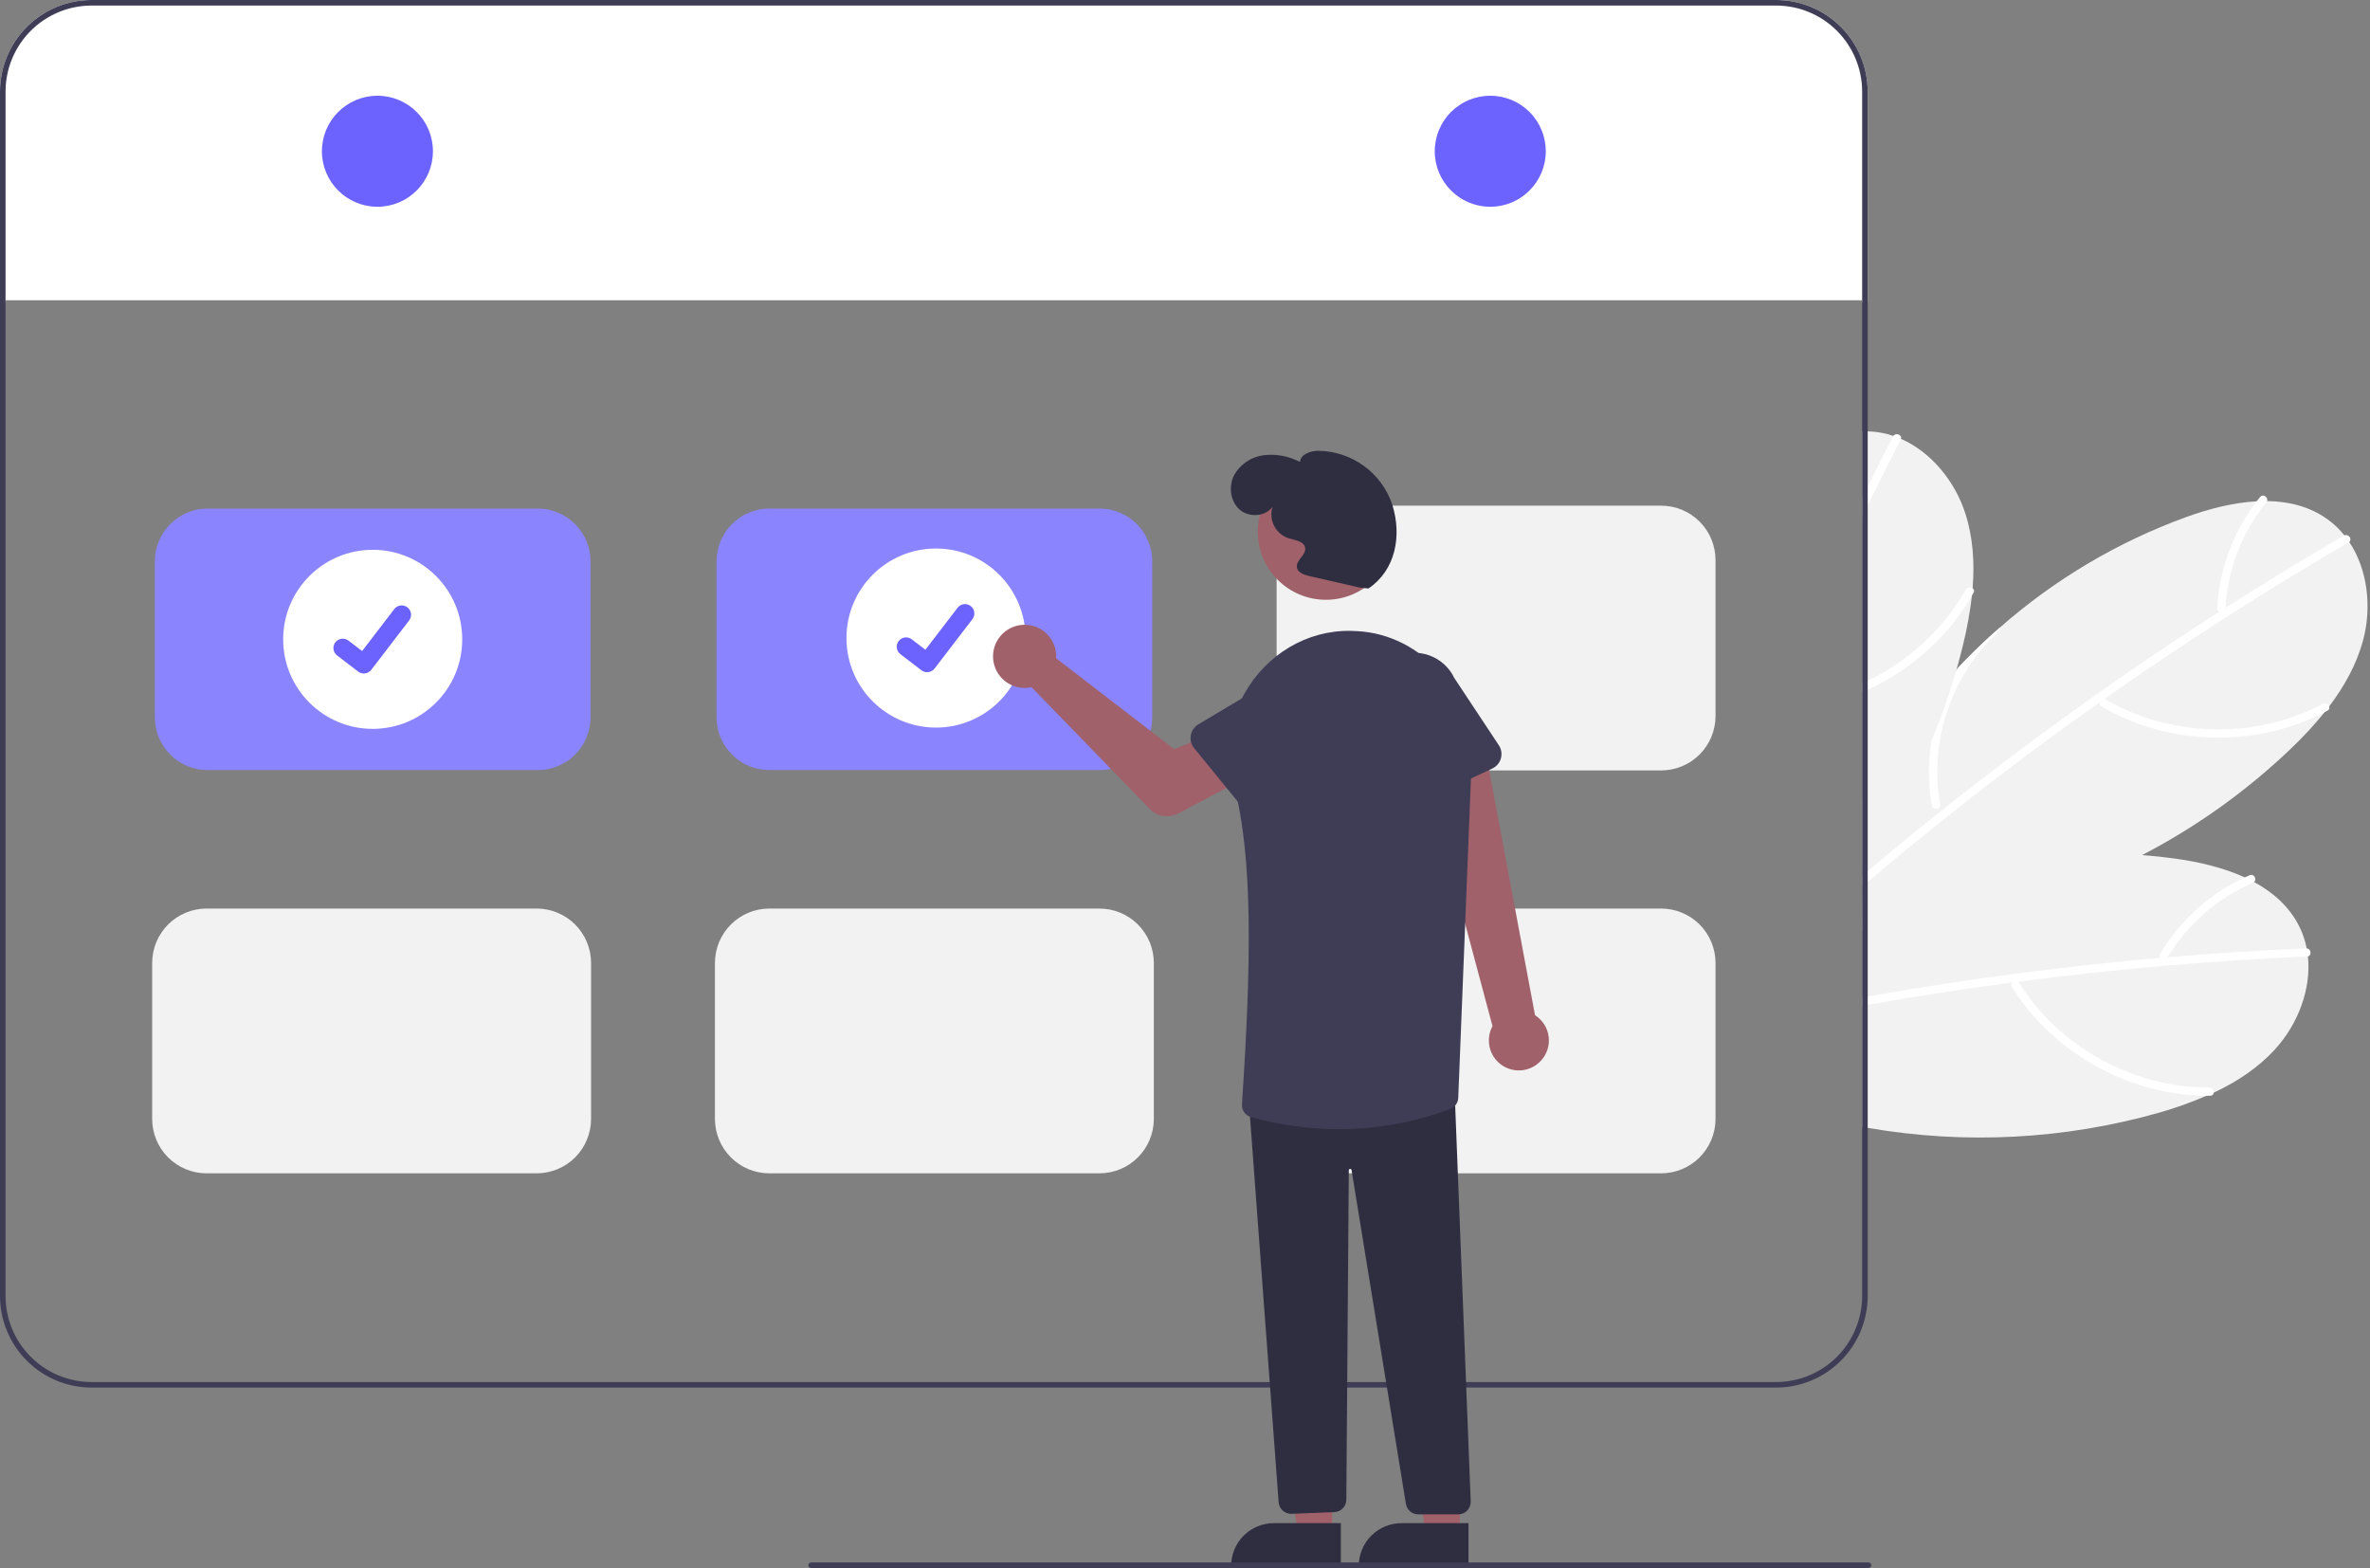 <svg width="854" height="565" viewBox="0 0 854 565" fill="none" xmlns="http://www.w3.org/2000/svg">
<rect x="0" y="0" width="854" height="565" fill="#808080" stroke="none"/>
<g clip-path="url(#clip0_47_2)">
<path d="M819.77 378.11C813.61 384.84 805.97 389.85 797.68 393.74H797.67C796.89 394.11 796.11 394.47 795.32 394.81H795.31L795.3 394.82L795.29 394.81H795.28L795.28 394.814L795.277 394.817L795.274 394.819L795.27 394.82H795.26L795.25 394.81C795.24 394.82 795.24 394.82 795.23 394.81L795.22 394.82L795.21 394.81H795.2C795.19 394.82 795.19 394.82 795.18 394.81H795.17C789.621 397.21 783.922 399.248 778.11 400.91C743.93 410.607 708.005 412.483 673 406.4C672.33 406.28 671.67 406.16 671 406.04V324.93C671.66 324.65 672.33 324.37 673 324.1C677.37 322.29 681.793 320.627 686.27 319.11C692.71 316.91 699.24 315.023 705.86 313.45C727.458 308.223 749.743 306.421 771.9 308.11C775.93 308.41 779.95 308.843 783.96 309.41C792.35 310.58 801.15 312.62 808.89 316.16H808.9C810.03 316.69 811.14 317.24 812.24 317.83C819.12 321.56 824.92 326.69 828.46 333.72C829.732 336.245 830.647 338.934 831.18 341.71V341.73C831.38 342.69 831.52 343.66 831.63 344.62C832.89 356.46 827.98 369.13 819.77 378.11Z" fill="#F2F2F2"/>
<path d="M831.63 344.62C831.532 344.644 831.431 344.658 831.33 344.66C814.2 345.41 797.093 346.523 780.01 348H779.98C779.91 348.01 779.85 348.01 779.78 348.02C762.24 349.54 744.737 351.443 727.27 353.73C726.53 353.83 725.8 353.93 725.07 354.02C712.99 355.63 700.934 357.417 688.9 359.38C683.59 360.25 678.29 361.157 673 362.1C672.33 362.22 671.67 362.33 671 362.46V359.43C671.67 359.3 672.34 359.19 673 359.07C690.62 355.95 708.3 353.227 726.04 350.9C730.5 350.3 734.967 349.733 739.44 349.2C752.36 347.64 765.3 346.293 778.26 345.16C779.21 345.08 780.15 345 781.1 344.92C797.69 343.51 814.303 342.44 830.94 341.71C831.02 341.706 831.101 341.713 831.18 341.73C832.78 341.87 833.12 344.27 831.63 344.62Z" fill="white"/>
<path d="M796.056 391.863C774.716 392.02 753.693 382.971 738.598 367.994C734.339 363.752 730.586 359.03 727.414 353.924C726.397 352.292 724.016 354.092 725.025 355.709C736.748 374.51 756.275 387.902 777.803 392.827C783.917 394.212 790.171 394.881 796.44 394.821C798.353 394.807 797.957 391.849 796.056 391.863Z" fill="white"/>
<path d="M705.86 313.45C705.768 313.731 705.605 313.983 705.385 314.182C705.166 314.38 704.899 314.517 704.61 314.58C699.719 315.861 694.994 317.707 690.53 320.08C684.011 323.523 678.091 327.997 673 333.33C672.73 333.6 672.47 333.87 672.22 334.15C671.8 334.59 671.4 335.04 671 335.5V331.14C671.64 330.46 672.31 329.79 673 329.15C677.02 325.301 681.473 321.932 686.27 319.11C692.71 316.91 699.24 315.023 705.86 313.45Z" fill="white"/>
<path d="M810.659 315.372C797.084 321.206 785.726 331.221 778.237 343.957C778.085 344.322 778.084 344.731 778.232 345.097C778.38 345.463 778.667 345.755 779.03 345.911C779.395 346.056 779.801 346.054 780.165 345.906C780.529 345.758 780.822 345.476 780.983 345.119C788.131 333.089 798.915 323.64 811.78 318.135C813.545 317.381 812.427 314.616 810.659 315.372Z" fill="white"/>
<path d="M851.58 230.44C849.26 239.26 844.81 247.25 839.28 254.54L839.27 254.55C838.76 255.23 838.23 255.92 837.68 256.58V256.59C833.841 261.32 829.695 265.793 825.27 269.98C809.363 285.139 791.396 297.975 771.9 308.11C741.23 324.13 706.95 333.6 673 334.14C672.74 334.15 672.48 334.15 672.22 334.15C671.81 334.16 671.4 334.16 671 334.16V288.71C671.65 287.47 672.32 286.23 673 285C681.823 269.125 692.582 254.405 705.03 241.18C705.33 240.85 705.64 240.52 705.95 240.2C710.63 235.26 715.536 230.557 720.67 226.09C740.418 208.726 763.241 195.21 787.96 186.24C795.93 183.38 804.67 181.09 813.17 180.64C814.42 180.57 815.66 180.54 816.91 180.55C824.74 180.66 832.25 182.51 838.66 187.09C840.955 188.739 843.015 190.693 844.78 192.9C845.4 193.67 845.97 194.46 846.52 195.27V195.28C853.14 205.18 854.68 218.67 851.58 230.44Z" fill="#F2F2F2"/>
<path d="M846.52 195.27V195.28C846.446 195.345 846.366 195.402 846.28 195.45C831.48 204.06 816.867 212.983 802.44 222.22C802.42 222.23 802.41 222.24 802.39 222.25C802.332 222.29 802.272 222.327 802.21 222.36C787.38 231.86 772.76 241.68 758.35 251.82C757.75 252.24 757.14 252.67 756.53 253.1C746.58 260.13 736.733 267.31 726.99 274.64C708.59 288.5 690.593 302.873 673 317.76C672.33 318.32 671.67 318.89 671 319.46V315.57C671.66 315 672.33 314.43 673 313.87C679.74 308.18 686.54 302.57 693.4 297.04C695.45 295.39 697.51 293.74 699.57 292.11C717.87 277.54 736.58 263.513 755.7 250.03H755.71C759.47 247.38 763.237 244.753 767.01 242.15C777.73 234.77 788.57 227.567 799.53 220.54C800.32 220.03 801.12 219.52 801.92 219.01C815.95 210.05 830.164 201.383 844.56 193.01C844.63 192.967 844.704 192.931 844.78 192.9C846.28 192.3 847.69 194.28 846.52 195.27Z" fill="white"/>
<path d="M836.968 253.633C818.143 263.685 795.322 265.438 774.998 259.186C769.256 257.408 763.739 254.97 758.558 251.922C756.899 250.949 755.627 253.648 757.271 254.612C776.386 265.816 799.899 268.605 821.252 262.965C827.309 261.352 833.159 259.04 838.682 256.074C840.37 255.173 838.645 252.738 836.968 253.633Z" fill="white"/>
<path d="M696.121 290.222C695.189 284.987 694.87 279.661 695.169 274.353C695.842 262.245 699.55 250.502 705.95 240.202C710.635 235.264 715.543 230.56 720.673 226.09C720.721 226.382 720.693 226.682 720.59 226.96C720.487 227.238 720.314 227.484 720.087 227.675C716.353 231.082 713.027 234.91 710.175 239.082C699.986 253.952 696.01 272.214 699.093 289.974C699.143 290.176 699.14 290.387 699.085 290.587C699.03 290.787 698.925 290.969 698.779 291.117C698.565 291.304 698.306 291.431 698.028 291.486C697.75 291.541 697.462 291.522 697.193 291.432C696.925 291.341 696.684 291.182 696.496 290.97C696.308 290.757 696.179 290.5 696.121 290.222Z" fill="white"/>
<path d="M814.368 179.112C805.057 190.585 799.65 204.729 798.935 219.487C798.97 219.88 799.159 220.244 799.46 220.499C799.761 220.754 800.151 220.88 800.544 220.849C800.935 220.807 801.294 220.617 801.548 220.317C801.801 220.018 801.93 219.632 801.906 219.24C802.648 205.266 807.809 191.89 816.644 181.039C817.857 179.551 815.583 177.622 814.368 179.112Z" fill="white"/>
<path d="M710.81 211.97V211.98C710.74 212.84 710.66 213.69 710.57 214.54V214.56C709.875 220.61 708.789 226.61 707.32 232.52C706.62 235.42 705.86 238.3 705.03 241.18C704.93 241.55 704.82 241.92 704.71 242.28V242.29C702.268 250.666 699.35 258.896 695.97 266.94C689.752 281.75 682.056 295.895 673 309.16C672.35 310.13 671.68 311.1 671 312.06V155.46C671.67 155.42 672.33 155.42 673 155.44C673.32 155.44 673.64 155.45 673.96 155.47C676.782 155.618 679.569 156.16 682.24 157.08C683.18 157.39 684.09 157.74 684.99 158.13C695.9 162.91 704.47 173.45 708.19 185.04C710.98 193.72 711.54 202.85 710.81 211.97Z" fill="#F2F2F2"/>
<path d="M684.99 158.13C684.967 158.228 684.93 158.322 684.88 158.41C680.83 166.28 676.87 174.19 673 182.14C672.33 183.51 671.66 184.89 671 186.26V179.46C671.66 178.1 672.327 176.74 673 175.38C675.99 169.32 679.03 163.287 682.12 157.28C682.154 157.21 682.194 157.143 682.24 157.08C683.16 155.76 685.44 156.66 684.99 158.13Z" fill="white"/>
<path d="M711.13 213.58C710.95 213.9 710.77 214.22 710.57 214.54C707.633 219.657 704.139 224.433 700.15 228.78C692.489 237.092 683.262 243.81 673 248.55C672.34 248.87 671.67 249.17 671 249.45V246.2C671.67 245.9 672.34 245.59 673 245.27C687.855 238.184 700.195 226.735 708.37 212.45C708.488 212.246 708.648 212.07 708.84 211.933C709.032 211.797 709.251 211.703 709.483 211.658C709.714 211.614 709.952 211.619 710.181 211.675C710.41 211.73 710.625 211.834 710.81 211.98C710.936 212.064 711.045 212.172 711.129 212.298C711.213 212.424 711.272 212.565 711.302 212.714C711.331 212.862 711.332 213.015 711.302 213.164C711.273 213.313 711.214 213.454 711.13 213.58Z" fill="white"/>
<path d="M673 33V109H671V108.19H2V109H0V33C0.009 24.25 3.488 15.862 9.675 9.675C15.862 3.488 24.25 0.009 33 0H640C648.75 0.009 657.138 3.488 663.325 9.675C669.512 15.862 672.991 24.25 673 33Z" fill="white"/>
<path d="M640 0H33C24.25 0.009 15.862 3.488 9.675 9.675C3.488 15.862 0.009 24.25 0 33V467C0.009 475.75 3.488 484.138 9.675 490.325C15.862 496.512 24.25 499.991 33 500H640C648.75 499.991 657.138 496.512 663.325 490.325C669.512 484.138 672.991 475.75 673 467V33C672.991 24.25 669.512 15.862 663.325 9.675C657.138 3.488 648.75 0.009 640 0ZM671 467C670.99 475.218 667.72 483.097 661.909 488.909C656.097 494.72 648.218 497.99 640 498H33C24.782 497.99 16.903 494.72 11.091 488.909C5.28 483.097 2.01 475.218 2 467V33C2.01 24.782 5.28 16.903 11.091 11.091C16.903 5.28 24.782 2.01 33 2H640C648.218 2.01 656.097 5.28 661.909 11.091C667.72 16.903 670.99 24.782 671 33V467Z" fill="#3F3D56"/>
<path d="M136 74.5C147.046 74.5 156 65.546 156 54.5C156 43.454 147.046 34.5 136 34.5C124.954 34.5 116 43.454 116 54.5C116 65.546 124.954 74.5 136 74.5Z" fill="#6C63FF"/>
<path d="M537 74.5C548.046 74.5 557 65.546 557 54.5C557 43.454 548.046 34.5 537 34.5C525.954 34.5 517 43.454 517 54.5C517 65.546 525.954 74.5 537 74.5Z" fill="#6C63FF"/>
<path d="M193.785 277.502H74.808C69.768 277.496 64.936 275.491 61.372 271.927C57.807 268.363 55.803 263.531 55.797 258.49V202.258C55.803 197.217 57.807 192.385 61.372 188.821C64.936 185.257 69.768 183.252 74.808 183.246H193.785C198.825 183.252 203.657 185.257 207.221 188.821C210.786 192.385 212.79 197.217 212.796 202.258V258.49C212.79 263.531 210.786 268.363 207.221 271.927C203.657 275.491 198.825 277.496 193.785 277.502Z" fill="#8B84FF"/>
<path d="M396.183 277.502H277.207C272.167 277.496 267.334 275.491 263.77 271.927C260.206 268.363 258.201 263.531 258.196 258.49V202.258C258.201 197.217 260.206 192.385 263.77 188.821C267.334 185.257 272.167 183.252 277.207 183.246H396.183C401.224 183.252 406.056 185.257 409.62 188.821C413.184 192.385 415.189 197.217 415.195 202.258V258.49C415.189 263.531 413.184 268.363 409.62 271.927C406.056 275.491 401.224 277.496 396.183 277.502Z" fill="#8B84FF"/>
<path d="M396.183 422.793H277.207C272.014 422.787 267.035 420.722 263.363 417.05C259.691 413.378 257.625 408.399 257.619 403.206V346.973C257.625 341.779 259.691 336.801 263.363 333.129C267.035 329.456 272.014 327.391 277.207 327.385H396.183C401.376 327.391 406.355 329.456 410.027 333.129C413.699 336.801 415.765 341.779 415.771 346.973V403.206C415.765 408.399 413.699 413.378 410.027 417.05C406.355 420.722 401.376 422.787 396.183 422.793Z" fill="#F2F2F2"/>
<path d="M193.394 422.793H74.418C69.225 422.787 64.246 420.722 60.574 417.05C56.902 413.378 54.837 408.399 54.831 403.206V346.973C54.837 341.779 56.902 336.801 60.574 333.129C64.246 329.456 69.225 327.391 74.418 327.385H193.394C198.588 327.391 203.566 329.456 207.238 333.129C210.911 336.801 212.976 341.779 212.982 346.973V403.206C212.976 408.399 210.911 413.378 207.238 417.05C203.566 420.722 198.588 422.787 193.394 422.793Z" fill="#F2F2F2"/>
<path d="M598.582 422.793H479.606C474.412 422.787 469.434 420.722 465.761 417.05C462.089 413.378 460.024 408.399 460.018 403.206V346.973C460.024 341.779 462.089 336.801 465.761 333.129C469.434 329.456 474.412 327.391 479.606 327.385H598.582C603.775 327.391 608.754 329.456 612.426 333.129C616.098 336.801 618.163 341.779 618.169 346.973V403.206C618.163 408.399 616.098 413.378 612.426 417.05C608.754 420.722 603.775 422.787 598.582 422.793Z" fill="#F2F2F2"/>
<path d="M598.582 277.615H479.606C474.412 277.609 469.434 275.544 465.761 271.871C462.089 268.199 460.024 263.221 460.018 258.027V201.794C460.024 196.601 462.089 191.622 465.761 187.95C469.434 184.278 474.412 182.213 479.606 182.207H598.582C603.775 182.213 608.754 184.278 612.426 187.95C616.098 191.622 618.163 196.601 618.169 201.794V258.027C618.163 263.221 616.098 268.199 612.426 271.871C608.754 275.544 603.775 277.609 598.582 277.615Z" fill="#F2F2F2"/>
<path d="M134.297 262.636C152.114 262.636 166.558 248.192 166.558 230.374C166.558 212.556 152.114 198.112 134.297 198.112C116.479 198.112 102.035 212.556 102.035 230.374C102.035 248.192 116.479 262.636 134.297 262.636Z" fill="white"/>
<path d="M131.099 242.681C130.373 242.683 129.666 242.448 129.085 242.013L129.049 241.986L121.468 236.181C121.116 235.912 120.821 235.576 120.599 235.193C120.377 234.81 120.233 234.387 120.175 233.949C120.116 233.51 120.145 233.064 120.259 232.636C120.373 232.209 120.571 231.808 120.84 231.456C121.109 231.105 121.445 230.81 121.828 230.589C122.211 230.367 122.634 230.223 123.073 230.165C123.512 230.108 123.958 230.137 124.386 230.251C124.813 230.366 125.214 230.564 125.565 230.833L130.476 234.599L142.081 219.464C142.35 219.113 142.686 218.818 143.069 218.597C143.452 218.376 143.875 218.232 144.313 218.174C144.752 218.116 145.197 218.145 145.625 218.26C146.052 218.374 146.453 218.571 146.804 218.84L146.732 218.938L146.806 218.842C147.514 219.386 147.977 220.189 148.094 221.074C148.211 221.96 147.972 222.855 147.429 223.565L133.778 241.367C133.463 241.777 133.057 242.109 132.592 242.337C132.127 242.565 131.616 242.683 131.099 242.681Z" fill="#6C63FF"/>
<path d="M337.271 262.173C355.089 262.173 369.533 247.729 369.533 229.911C369.533 212.093 355.089 197.649 337.271 197.649C319.453 197.649 305.009 212.093 305.009 229.911C305.009 247.729 319.453 262.173 337.271 262.173Z" fill="white"/>
<path d="M334.073 242.218C333.347 242.219 332.641 241.985 332.06 241.549L332.024 241.522L324.442 235.717C323.733 235.174 323.269 234.371 323.152 233.486C323.034 232.6 323.274 231.704 323.817 230.995C324.361 230.286 325.163 229.822 326.049 229.704C326.935 229.587 327.831 229.827 328.54 230.37L333.451 234.135L345.056 219.001C345.325 218.65 345.661 218.355 346.044 218.134C346.427 217.912 346.849 217.769 347.288 217.711C347.726 217.653 348.172 217.682 348.599 217.796C349.027 217.911 349.427 218.108 349.778 218.377L349.706 218.475L349.78 218.379C350.488 218.923 350.952 219.726 351.068 220.611C351.185 221.496 350.946 222.392 350.404 223.101L336.753 240.904C336.437 241.314 336.031 241.646 335.567 241.874C335.102 242.102 334.591 242.219 334.073 242.218Z" fill="#6C63FF"/>
<path d="M555.312 382.15C556.372 380.991 557.165 379.614 557.635 378.115C558.105 376.617 558.241 375.033 558.033 373.477C557.824 371.92 557.278 370.428 556.43 369.105C555.583 367.783 554.456 366.662 553.129 365.822L535.118 269.65L513.214 277.772L537.806 369.753C536.543 372.076 536.176 374.781 536.774 377.357C537.372 379.932 538.895 382.199 541.053 383.727C543.211 385.255 545.854 385.939 548.482 385.648C551.11 385.357 553.541 384.113 555.312 382.15Z" fill="#A0616A"/>
<path d="M380.527 235.4C380.582 235.998 380.589 236.598 380.549 237.196L423.139 269.976L435.217 265.016L445.084 282.266L424.556 293.123C422.898 294.001 421 294.316 419.147 294.023C417.294 293.729 415.586 292.843 414.28 291.496L371.709 247.607C369.455 248.115 367.1 247.925 364.957 247.062C362.815 246.2 360.985 244.705 359.712 242.777C358.44 240.849 357.784 238.58 357.833 236.27C357.881 233.96 358.632 231.72 359.985 229.848C361.338 227.975 363.229 226.559 365.406 225.788C367.583 225.016 369.944 224.925 372.174 225.528C374.404 226.131 376.398 227.398 377.89 229.162C379.382 230.925 380.302 233.101 380.527 235.4Z" fill="#A0616A"/>
<path d="M480.028 552.849H467.769L461.936 515.561L480.031 515.562L480.028 552.849Z" fill="#A0616A"/>
<path d="M483.155 564.733L443.624 564.732V564.232C443.624 562.211 444.022 560.211 444.796 558.344C445.569 556.477 446.702 554.781 448.131 553.352C449.56 551.923 451.256 550.79 453.123 550.017C454.989 549.244 456.99 548.846 459.011 548.846L483.156 548.847L483.155 564.733Z" fill="#2F2E41"/>
<path d="M526.028 552.849H513.769L507.936 515.561L526.031 515.562L526.028 552.849Z" fill="#A0616A"/>
<path d="M529.155 564.733L489.624 564.732V564.232C489.624 562.211 490.022 560.211 490.796 558.344C491.569 556.477 492.702 554.781 494.131 553.352C495.56 551.923 497.256 550.79 499.123 550.017C500.989 549.244 502.99 548.846 505.011 548.846L529.156 548.847L529.155 564.733Z" fill="#2F2E41"/>
<path d="M465.223 545.479C464.104 545.48 463.024 545.063 462.197 544.31C461.369 543.557 460.852 542.521 460.748 541.407L450.065 397.718L450.569 397.677L524.09 391.634L524.11 392.156L529.955 541.007C529.977 541.611 529.878 542.214 529.662 542.78C529.446 543.345 529.119 543.861 528.699 544.297C528.279 544.733 527.775 545.079 527.219 545.316C526.662 545.553 526.063 545.675 525.458 545.675H511.042C509.966 545.68 508.924 545.297 508.107 544.596C507.29 543.895 506.753 542.924 506.595 541.859L487.018 421.614C486.999 421.49 486.934 421.377 486.836 421.299C486.737 421.221 486.613 421.182 486.488 421.192C486.363 421.201 486.245 421.257 486.159 421.348C486.074 421.44 486.025 421.561 486.024 421.686L485.136 540.41C485.127 541.557 484.681 542.657 483.889 543.486C483.097 544.315 482.018 544.811 480.873 544.872L465.464 545.472C465.384 545.477 465.303 545.479 465.223 545.479Z" fill="#2F2E41"/>
<path d="M477.772 216.125C491.337 216.125 502.333 205.129 502.333 191.564C502.333 178 491.337 167.003 477.772 167.003C464.207 167.003 453.211 178 453.211 191.564C453.211 205.129 464.207 216.125 477.772 216.125Z" fill="#A0616A"/>
<path d="M482.527 406.882C471.791 406.85 461.108 405.39 450.758 402.54C449.762 402.25 448.897 401.626 448.307 400.772C447.718 399.918 447.441 398.887 447.522 397.853C450.829 348.16 451.606 309.596 444.653 282.914C441.69 271.542 443.035 259.565 448.344 250.054C456.334 235.741 471.02 227.03 486.685 227.331C487.433 227.345 488.189 227.372 488.953 227.411C512.726 228.635 531.25 250.141 530.247 275.353L525.465 395.521C525.448 396.398 525.171 397.25 524.67 397.97C524.169 398.689 523.466 399.244 522.65 399.565C509.822 404.391 496.232 406.869 482.527 406.882Z" fill="#3F3D56"/>
<path d="M448.695 292.141L430.298 269.596C429.774 268.955 429.395 268.208 429.186 267.407C428.977 266.606 428.944 265.769 429.087 264.954C429.231 264.138 429.549 263.364 430.019 262.682C430.489 262.001 431.101 261.428 431.812 261.004L456.733 246.154C460.03 243.494 464.248 242.25 468.461 242.695C472.674 243.14 476.538 245.237 479.207 248.527C481.876 251.817 483.131 256.031 482.697 260.245C482.264 264.46 480.176 268.33 476.893 271.007L457.416 292.38C456.858 292.992 456.175 293.476 455.413 293.8C454.651 294.124 453.828 294.28 453.001 294.257C452.173 294.235 451.36 294.034 450.617 293.669C449.874 293.303 449.219 292.782 448.695 292.141Z" fill="#3F3D56"/>
<path d="M506.57 289.312C505.814 288.974 505.14 288.477 504.594 287.854C504.048 287.232 503.643 286.499 503.406 285.706L495.124 258.001C493.326 254.164 493.123 249.771 494.56 245.785C495.996 241.8 498.955 238.546 502.787 236.739C506.619 234.931 511.011 234.718 515 236.144C518.99 237.571 522.25 240.522 524.067 244.349L540.084 268.537C540.541 269.228 540.844 270.009 540.972 270.826C541.1 271.644 541.05 272.48 540.826 273.277C540.602 274.074 540.209 274.814 539.673 275.445C539.137 276.077 538.472 276.585 537.722 276.936L511.368 289.272C510.618 289.624 509.801 289.809 508.973 289.816C508.145 289.823 507.326 289.651 506.57 289.312Z" fill="#3F3D56"/>
<path d="M489.909 211.717L471.703 207.55C469.825 207.12 467.569 206.3 467.308 204.391C466.958 201.826 470.65 200.039 470.309 197.473C469.979 194.987 466.617 194.667 464.219 193.933C461.986 193.15 460.145 191.528 459.086 189.412C458.028 187.295 457.834 184.85 458.547 182.593C455.952 186.249 450.025 186.562 446.66 183.6C443.295 180.638 442.65 175.264 444.67 171.262C445.762 169.297 447.302 167.616 449.166 166.358C451.029 165.1 453.163 164.3 455.394 164.022C459.88 163.513 464.416 164.358 468.417 166.449C468.684 163.616 472.222 162.467 475.067 162.442C480.979 162.511 486.722 164.421 491.497 167.906C496.273 171.392 499.843 176.279 501.711 181.888C505.203 193.141 502.867 205.475 493.096 212.058L489.909 211.717Z" fill="#2F2E41"/>
<path d="M673.287 565H292.287C292.022 565 291.768 564.895 291.58 564.707C291.393 564.52 291.287 564.265 291.287 564C291.287 563.735 291.393 563.48 291.58 563.293C291.768 563.105 292.022 563 292.287 563H673.287C673.553 563 673.807 563.105 673.994 563.293C674.182 563.48 674.287 563.735 674.287 564C674.287 564.265 674.182 564.52 673.994 564.707C673.807 564.895 673.553 565 673.287 565Z" fill="#3F3D56"/>
</g>
<defs>
<clipPath id="clip0_47_2">
<rect width="853.117" height="565" fill="white"/>
</clipPath>
</defs>
</svg>
